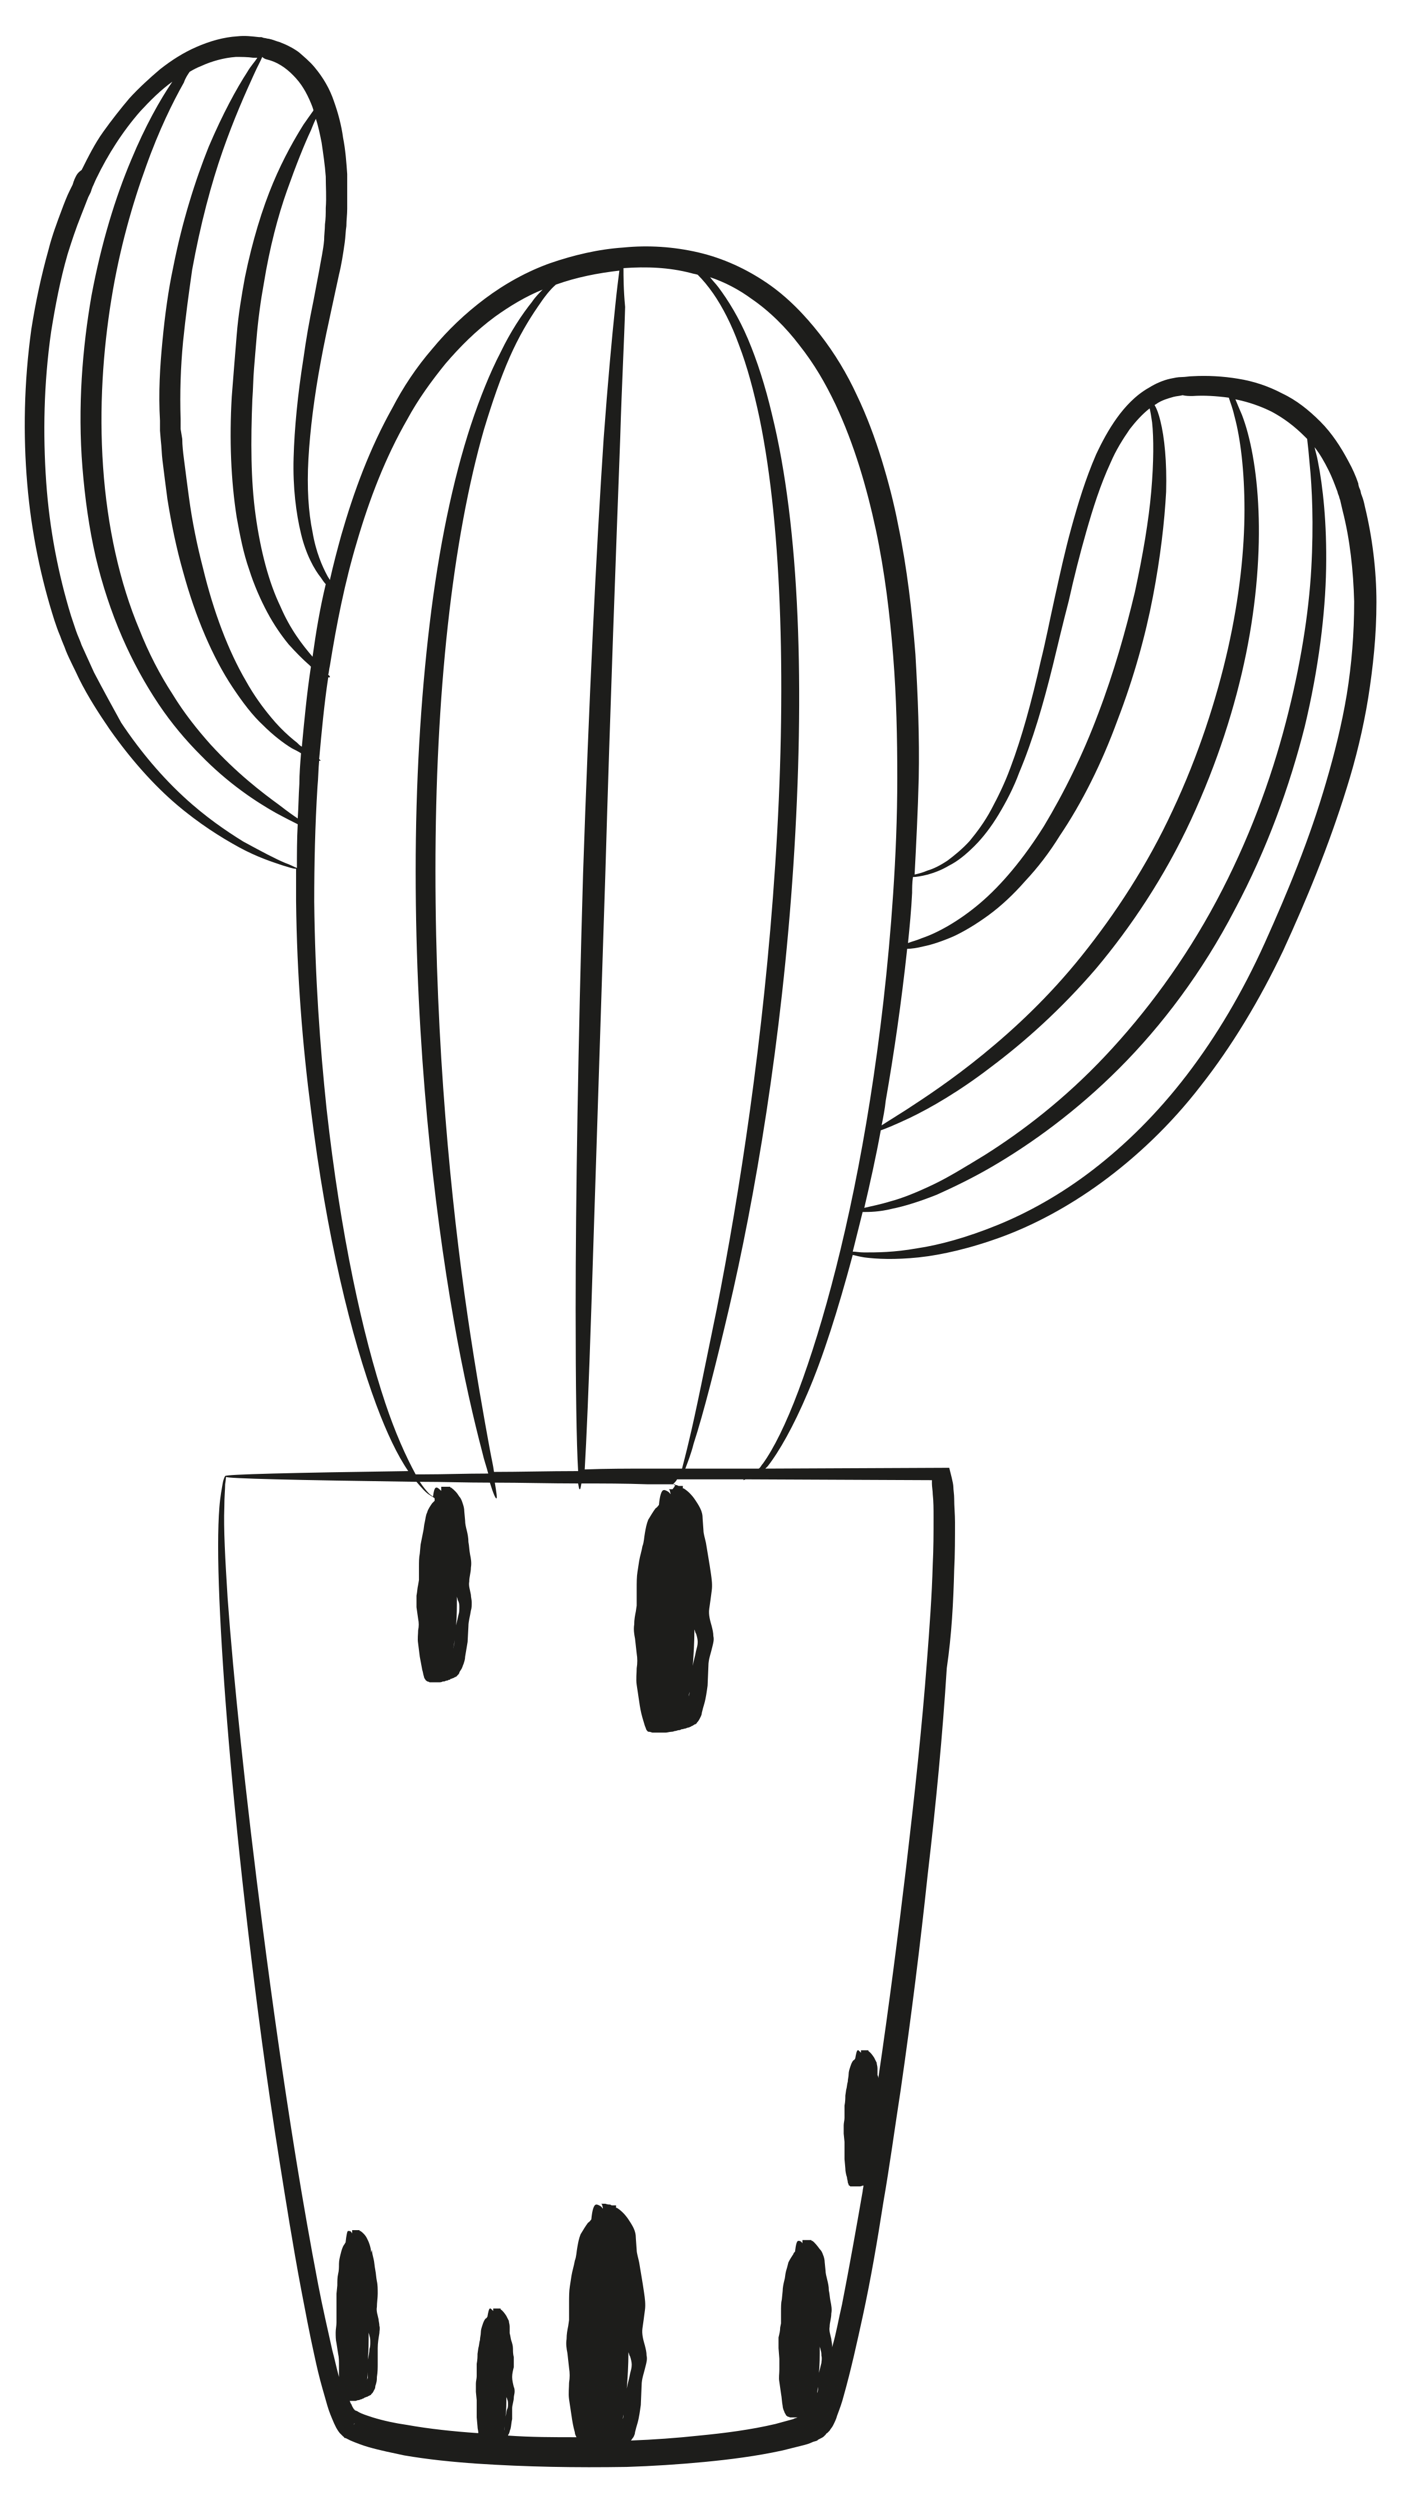<?xml version="1.0" encoding="utf-8"?>
<!-- Generator: Adobe Illustrator 19.0.0, SVG Export Plug-In . SVG Version: 6.00 Build 0)  -->
<svg version="1.0" id="Capa_1" xmlns="http://www.w3.org/2000/svg" xmlns:xlink="http://www.w3.org/1999/xlink" x="0px" y="0px"
	 viewBox="0 0 170 303" style="enable-background:new 0 0 170 303;" xml:space="preserve">
<style type="text/css">
	.st0{fill:#1D1D1B;}
</style>
<path class="st0" d="M115.7,190.3c0.1-1.9,0.1-3.9,0.1-5.8c0-1-0.1-1.9-0.1-2.9c0-0.5-0.1-1-0.1-1.4c0-0.2-0.1-0.7-0.2-1.1
	c-0.1-0.4-0.2-0.8-0.3-1.2L92.8,178c0.1-0.1,0.2-0.2,0.3-0.3c1.4-1.8,3.1-4.8,4.8-8.8c1.9-4.4,3.7-10.1,5.5-16.8
	c0.4,0.1,0.8,0.2,1.4,0.3c1.5,0.2,3.7,0.3,6.6,0c2.8-0.3,6.3-1.1,10.1-2.5c3.8-1.4,8-3.6,12.1-6.6c4.1-3,8.3-6.9,12-11.7
	c3.7-4.7,7.1-10.3,10-16.4c2.8-6.1,5.5-12.6,7.7-19.7c1.1-3.5,2-7.2,2.6-10.9c0.6-3.8,1-7.6,1-11.6c0-3.9-0.5-7.9-1.4-11.6
	c-0.1-0.5-0.2-0.9-0.4-1.4c-0.1-0.2-0.1-0.5-0.2-0.7c-0.1-0.2-0.2-0.5-0.2-0.7c-0.3-0.9-0.7-1.8-1.2-2.7c-0.9-1.7-2-3.4-3.4-4.8
	c-1.4-1.4-2.9-2.6-4.6-3.4c-1.7-0.9-3.5-1.5-5.4-1.8c-1.8-0.3-3.7-0.4-5.5-0.3c-0.4,0-0.9,0.1-1.3,0.1c-0.5,0-0.9,0.1-1.4,0.2
	c-0.9,0.2-1.8,0.6-2.6,1.1c-1.6,0.9-2.9,2.3-3.9,3.7c-1,1.4-1.8,2.9-2.5,4.4c-1.3,3-2.2,6-3,8.9c-0.8,2.9-1.4,5.7-2,8.4
	c-0.6,2.7-1.1,5.3-1.7,7.7c-1.1,4.9-2.3,9.3-3.7,13c-0.7,1.9-1.5,3.5-2.3,5c-0.8,1.5-1.7,2.7-2.6,3.8c-0.9,1-1.9,1.8-2.7,2.4
	c-0.9,0.6-1.7,1-2.4,1.2c-0.7,0.3-1.2,0.4-1.6,0.5c0.2-3.8,0.4-7.7,0.5-11.7c0.1-4.9-0.1-9.9-0.4-15c-0.4-5.1-1-10.4-2.1-15.7
	c-0.5-2.6-1.2-5.3-2-7.9c-0.8-2.6-1.8-5.3-3-7.8c-1.2-2.6-2.7-5.1-4.5-7.4c-1.8-2.3-3.9-4.5-6.4-6.2c-2.5-1.7-5.3-3-8.3-3.7
	c-3-0.7-6.1-0.9-9.1-0.6c-3,0.2-6,0.9-8.9,1.9c-2.8,1-5.5,2.5-7.9,4.3c-2.4,1.8-4.5,3.8-6.4,6.1c-1.9,2.2-3.5,4.6-4.8,7.1
	c-2.8,5-4.7,10.2-6.2,15.4c-0.5,1.8-1,3.7-1.4,5.5c-0.1-0.2-0.2-0.3-0.3-0.5c-0.6-1.1-1.4-2.9-1.8-5.3c-0.5-2.4-0.7-5.4-0.5-8.9
	c0.2-3.5,0.7-7.5,1.5-11.8c0.4-2.2,0.9-4.5,1.4-6.8l0.8-3.7c0.3-1.2,0.5-2.5,0.7-3.9c0.1-0.7,0.1-1.4,0.2-2c0-0.7,0.1-1.4,0.1-2.1
	c0-1.4,0-2.8,0-4.2c-0.1-1.4-0.2-2.9-0.5-4.4c-0.2-1.5-0.6-3-1.1-4.4c-0.5-1.5-1.3-2.9-2.4-4.2c-0.5-0.6-1.2-1.2-1.9-1.8
	c-0.7-0.5-1.5-0.9-2.3-1.2c-0.4-0.1-0.8-0.3-1.3-0.4c-0.2,0-0.4-0.1-0.6-0.1l-0.3-0.1l-0.3,0c-0.9-0.1-1.7-0.2-2.6-0.1
	c-1.7,0.1-3.4,0.6-5,1.3c-1.6,0.7-3,1.6-4.4,2.7c-1.3,1.1-2.6,2.3-3.7,3.5c-1.1,1.3-2.2,2.7-3.2,4.1c-1,1.4-1.8,3-2.6,4.6
	C9.3,21,9.2,21.4,9,21.8c0,0.1-0.1,0.2-0.1,0.3l-0.1,0.3l-0.3,0.6c-0.4,0.8-0.7,1.6-1,2.4c-0.6,1.6-1.2,3.2-1.6,4.8
	c-0.9,3.2-1.6,6.5-2.1,9.7c-0.9,6.5-1,12.8-0.5,18.7c0.5,6,1.7,11.6,3.3,16.6c0.2,0.6,0.4,1.2,0.7,1.9c0.2,0.6,0.5,1.2,0.7,1.8
	c0.5,1.2,1.1,2.3,1.6,3.4c1.1,2.2,2.4,4.2,3.7,6.1c2.6,3.7,5.4,6.8,8.1,9.1c2.7,2.3,5.4,4,7.6,5.2c2.2,1.2,4.1,1.8,5.3,2.2
	c0.7,0.2,1.2,0.4,1.6,0.4c0,1.3,0,2.6,0,3.9c0.1,9.1,0.8,17.6,1.8,25.3c1.9,15.4,4.9,27.6,7.9,35.7c1.3,3.5,2.6,6.2,3.9,8.1
	c-14.2,0.2-22.2,0.4-22.2,0.6c0,0,0,0,0,0l0,0c0,0-0.2,0.3-0.3,0.9c-0.1,0.6-0.3,1.6-0.4,2.9c-0.2,2.5-0.2,6.3,0,11.1
	c0.4,9.6,1.5,23.4,3.5,40.4c1,8.5,2.2,17.8,3.8,27.8c0.8,5,1.6,10.1,2.6,15.4c0.5,2.6,1,5.3,1.6,8c0.3,1.4,0.6,2.7,1,4.1
	c0.2,0.7,0.4,1.4,0.6,2.1c0.2,0.7,0.5,1.4,0.8,2.1c0.2,0.4,0.3,0.7,0.7,1.2c0.1,0.1,0.2,0.2,0.3,0.3c0,0,0.1,0.1,0.1,0.1
	c0.1,0.1,0.1,0,0.1,0.1c0,0,0.1,0.1,0.1,0.1l0.1,0c0.2,0.1,0.4,0.2,0.6,0.3c0.7,0.3,1.5,0.6,2.2,0.8c1.4,0.4,2.9,0.7,4.3,1
	c2.9,0.5,5.9,0.8,8.8,1c6,0.4,12,0.5,18.2,0.4c3.1-0.1,6.2-0.3,9.4-0.6c3.1-0.3,6.3-0.7,9.5-1.4c0.8-0.2,1.6-0.4,2.4-0.6
	c0.4-0.1,0.8-0.2,1.2-0.4c0.2-0.1,0.4-0.1,0.6-0.2l0.1-0.1l0.2-0.1c0.2-0.1,0.4-0.2,0.5-0.3c0.1-0.1,0.1-0.1,0.2-0.2
	c0.1-0.1,0.1-0.2,0.2-0.2c0.1-0.1,0.2-0.2,0.3-0.3c0.1-0.2,0.3-0.4,0.4-0.6c0.2-0.4,0.4-0.8,0.5-1.2c0.3-0.8,0.6-1.6,0.8-2.4
	c0.9-3.2,1.6-6.4,2.3-9.6c1-4.6,1.8-9.3,2.5-13.8c0.8-4.6,1.4-9.1,2.1-13.6c1.3-9,2.4-17.8,3.3-26.3c1-8.5,1.8-16.9,2.3-24.9
	C115.4,198.1,115.6,194.2,115.7,190.3z M75.5,293.2c0.1-0.5,0.2-1,0.2-1.5c0,0.3-0.1,0.7-0.1,1C75.6,292.8,75.6,293,75.5,293.2z
	 M76,289.5c0.1-1.3,0.2-2.8,0.2-4.4c0.1,0.2,0.1,0.4,0.2,0.5c0.1,0.3,0.2,0.7,0.2,1c0,0.4-0.1,0.7-0.2,1.1
	C76.3,288.3,76.1,288.9,76,289.5z M99,290.4c0.1-0.3,0.1-0.7,0.2-1.1c0,0.2,0,0.5-0.1,0.7C99,290.1,99,290.2,99,290.4z M99.6,286.4
	c-0.1,0.4-0.2,0.8-0.3,1.2c0.1-1,0.1-2,0.1-3.2c0,0.1,0.1,0.3,0.1,0.4c0.1,0.3,0.1,0.5,0.1,0.7C99.7,285.9,99.6,286.2,99.6,286.4z
	 M46.7,170c-2.7-8.1-5.4-20.3-7.1-35.6c-0.8-7.6-1.4-16-1.5-25.1c0-4.5,0.1-9.2,0.4-14c0.1-1,0.1-2.1,0.2-3.1c0.1,0,0.2,0,0.2,0
	c0,0-0.1-0.1-0.2-0.2c0.3-3.3,0.6-6.6,1.1-9.9c0.1,0,0.2,0,0.2,0c0-0.1,0-0.2-0.2-0.3c0.1-0.4,0.1-0.7,0.2-1.1
	c0.8-5,1.8-10.1,3.3-15.1c1.5-5.1,3.4-10.1,6.1-14.8c1.3-2.4,2.9-4.6,4.6-6.7c1.8-2.1,3.7-4,6-5.7c1.8-1.3,3.8-2.5,5.8-3.3
	c-0.4,0.4-0.9,0.9-1.3,1.5c-1.2,1.5-2.6,3.6-3.8,6.1c-1.3,2.5-2.5,5.5-3.6,8.8c-2.2,6.7-3.9,14.9-5,24.1c-1.1,9.2-1.7,19.3-1.7,30
	c0,21.3,2.2,40.6,4.6,54.3c1.2,6.9,2.5,12.4,3.5,16.2c0.2,0.9,0.5,1.7,0.7,2.5c-2.8,0-5.4,0.1-7.9,0.1c-0.3,0-0.6,0-0.9,0
	C49.2,176.5,47.9,173.6,46.7,170z M11.4,81.5c-0.5-1.1-1-2.2-1.5-3.3c-0.2-0.6-0.5-1.2-0.7-1.8c-0.2-0.6-0.4-1.2-0.6-1.8
	c-1.5-4.9-2.6-10.4-3-16.2c-0.4-5.8-0.3-11.9,0.6-18.2c0.5-3.1,1.1-6.3,2-9.4c0.5-1.6,1-3.1,1.6-4.6c0.3-0.8,0.6-1.5,0.9-2.3
	l0.3-0.6l0.1-0.3c0-0.1,0.1-0.2,0.1-0.3c0.2-0.4,0.3-0.7,0.5-1.1c1.4-2.9,3.2-5.7,5.3-8.1c1.2-1.3,2.5-2.6,3.9-3.6
	c-1.5,2.2-3.3,5.4-5,9.5c-1.9,4.5-3.6,10-4.8,16.4C10,42.1,9.4,49.3,10,56.7c0.3,3.7,0.8,7.3,1.6,10.8c0.8,3.4,1.9,6.7,3.2,9.7
	c1.3,3,2.8,5.7,4.4,8.1c1.6,2.4,3.4,4.5,5.1,6.2c3.4,3.5,6.8,5.7,9.1,7c1.1,0.6,2.1,1.1,2.7,1.4c-0.1,1.8-0.1,3.6-0.1,5.3
	c-0.3-0.1-0.8-0.4-1.4-0.6c-1.2-0.5-2.9-1.4-5.1-2.6c-2.1-1.3-4.6-3-7.2-5.4c-2.6-2.4-5.2-5.4-7.6-9C13.6,85.6,12.5,83.6,11.4,81.5z
	 M36.1,99.2c-0.6-0.4-1.3-0.9-2.2-1.6c-2.2-1.6-5.2-3.9-8.4-7.4c-1.6-1.8-3.2-3.8-4.6-6.1c-1.5-2.3-2.9-5-4-7.8
	c-2.4-5.7-3.9-12.5-4.4-19.7c-0.5-7.2,0-14.1,1-20.3c1-6.2,2.6-11.7,4.2-16.1c1.6-4.5,3.3-7.9,4.6-10.2C22.5,9.4,22.8,9,23,8.7
	c0.5-0.3,0.9-0.5,1.4-0.7c1.3-0.6,2.8-1,4.2-1.1c0.7,0,1.4,0,2.1,0.1l0.3,0l0.2,0c-0.3,0.5-0.8,1-1.2,1.7c-1.3,2-3,5.1-4.7,9.1
	c-1.6,4-3.2,9-4.3,14.6c-0.6,2.8-1,5.8-1.3,8.9c-0.3,3.1-0.5,6.3-0.3,9.7l0,0.3l0,0.3l0,0.6l0.1,1.2c0.1,0.8,0.1,1.6,0.2,2.4
	c0.2,1.6,0.4,3.2,0.6,4.7c0.5,3.1,1.1,6,1.9,8.8c1.5,5.5,3.6,10.4,6,14c1.2,1.8,2.4,3.4,3.7,4.6c1.2,1.2,2.5,2.2,3.5,2.8
	c0.4,0.2,0.8,0.4,1.1,0.6c-0.1,1.3-0.2,2.5-0.2,3.7C36.2,96.5,36.2,97.8,36.1,99.2z M32.7,7.3c1.3,0.4,2.3,1.2,3.2,2.2
	c0.9,1,1.5,2.2,2,3.5c0,0.1,0.1,0.2,0.1,0.4c-0.3,0.4-0.7,1-1.2,1.7c-1,1.6-2.4,4-3.7,7.1c-1.3,3.1-2.5,7-3.4,11.4
	c-0.4,2.2-0.8,4.5-1,7c-0.1,1.2-0.2,2.5-0.3,3.7c-0.1,1.2-0.2,2.5-0.3,3.8c-0.3,5.2-0.1,10.1,0.6,14.6c0.4,2.2,0.8,4.3,1.5,6.3
	c0.6,1.9,1.4,3.7,2.2,5.2c0.8,1.5,1.7,2.8,2.6,3.9c0.9,1,1.8,1.9,2.5,2.5c0.1,0.1,0.1,0.1,0.2,0.2c-0.5,3.3-0.8,6.5-1.1,9.7
	c-0.2-0.1-0.4-0.3-0.6-0.5c-0.9-0.7-2-1.7-3-2.9c-1.1-1.3-2.2-2.8-3.2-4.6c-2.1-3.6-3.9-8.3-5.2-13.7c-0.7-2.7-1.3-5.6-1.7-8.6
	c-0.2-1.5-0.4-3-0.6-4.6c-0.1-0.8-0.2-1.6-0.2-2.4L21.9,52l0-0.6l0-0.3l0-0.3c-0.1-3.2,0-6.3,0.3-9.4c0.3-3,0.7-5.9,1.1-8.7
	c1-5.5,2.3-10.4,3.7-14.4c1.4-4,2.8-7.1,3.8-9.3c0.4-0.9,0.8-1.6,1-2.1C32.1,7.2,32.4,7.2,32.7,7.3z M39.5,25.2c0,0.7,0,1.3-0.1,2
	c0,0.6-0.1,1.3-0.1,1.9c-0.1,1.2-0.4,2.5-0.6,3.7L38,36.5c-0.5,2.4-0.9,4.7-1.2,6.9c-0.7,4.4-1.1,8.5-1.2,12.1
	c-0.1,3.6,0.3,6.7,0.9,9.2c0.6,2.5,1.6,4.3,2.4,5.3c0.2,0.3,0.4,0.6,0.6,0.8c-0.7,2.9-1.2,5.9-1.6,8.8c-1.2-1.4-2.7-3.3-3.9-6.1
	c-1.4-2.9-2.4-6.7-3-11c-0.6-4.3-0.6-9.1-0.4-14.1c0.1-1.3,0.1-2.5,0.2-3.7c0.1-1.3,0.2-2.4,0.3-3.6c0.2-2.4,0.5-4.6,0.9-6.8
	c0.7-4.3,1.7-8.1,2.8-11.2c1.1-3.1,2.1-5.6,2.9-7.3c0.2-0.5,0.4-1,0.6-1.4c0.3,0.9,0.5,1.9,0.7,2.9c0.2,1.4,0.4,2.7,0.5,4.1
	C39.5,22.6,39.6,23.9,39.5,25.2z M74.6,37.1c-0.4,3.8-0.9,9.2-1.4,16c-0.9,13.5-1.8,32.1-2.5,52.8c-0.6,20.6-0.9,39.3-0.9,52.8
	c0,9.3,0.1,16.2,0.3,19.6c-3.6,0-7,0.1-10.2,0.1c-0.1-0.8-0.3-1.6-0.5-2.7c-0.7-3.8-1.7-9.4-2.7-16.2c-2-13.7-3.9-32.8-3.9-54
	c0-10.6,0.5-20.6,1.5-29.7c1-9.1,2.5-17.2,4.4-23.8c1-3.3,2-6.2,3.1-8.7c1.1-2.5,2.3-4.5,3.4-6.1c0.8-1.2,1.5-2.1,2.2-2.7
	c2.5-0.9,5.1-1.4,7.7-1.7C75,33.6,74.8,35.1,74.6,37.1z M75.6,32.5c2.8-0.2,5.5-0.1,8.2,0.6c0.3,0.1,0.5,0.1,0.8,0.2
	c0.6,0.6,1.2,1.3,1.9,2.3c1.1,1.6,2.2,3.7,3.1,6.2c1,2.6,1.8,5.6,2.5,8.9c1.4,6.8,2.2,15,2.5,24.2c0.3,9.2,0.1,19.3-0.6,29.9
	c-1.4,21.2-4.4,40.2-7.1,53.9c-1.4,6.8-2.5,12.4-3.4,16.1c-0.3,1.3-0.6,2.4-0.8,3.2l-3.9,0c-2.7,0-5.3,0-7.9,0.1
	c0.2-3.4,0.5-10.2,0.8-19.5l1.7-52.7c0.6-20.6,1.3-39.2,1.8-52.7c0.2-6.7,0.5-12.2,0.6-16C75.6,35.1,75.6,33.5,75.6,32.5z M101.3,49
	c2.3,4.9,3.8,10.1,4.9,15.2c1.1,5.2,1.7,10.3,2.1,15.3c0.4,5,0.5,10,0.5,14.8c0,4.8-0.2,9.5-0.5,14c-0.6,9-1.6,17.4-2.8,25
	c-2.4,15.2-5.7,27.3-8.7,35.3c-1.5,4-3,7-4.3,8.8c-0.2,0.2-0.3,0.5-0.5,0.6l-8.9,0c0.3-0.8,0.7-1.8,1-3c1.2-3.7,2.6-9.2,4.2-16
	c3.2-13.6,6.5-32.8,7.9-54.1c0.7-10.7,0.9-20.9,0.5-30.2c-0.4-9.3-1.4-17.6-3.1-24.5c-0.8-3.4-1.8-6.5-2.9-9.1
	c-1.1-2.6-2.4-4.7-3.6-6.3c-0.3-0.4-0.7-0.8-1-1.2c1.8,0.6,3.5,1.5,5,2.6c2.2,1.5,4.2,3.5,5.8,5.6C98.8,44.2,100.1,46.5,101.3,49z
	 M110.7,106.3C110.7,106.3,110.7,106.3,110.7,106.3c0.4,0,1-0.1,1.8-0.3c0.7-0.2,1.6-0.5,2.6-1.1c1-0.5,2-1.3,3.1-2.4
	c1-1,2-2.3,2.9-3.8c0.9-1.5,1.8-3.2,2.5-5.1c1.6-3.8,2.9-8.2,4.1-13.1c0.6-2.5,1.2-5,1.9-7.7c0.6-2.7,1.3-5.5,2.1-8.3
	c0.8-2.8,1.7-5.7,3-8.5c0.6-1.4,1.4-2.7,2.3-4c0.7-0.9,1.5-1.8,2.4-2.5c0.1,0.4,0.2,1,0.3,1.7c0.2,1.9,0.2,4.8-0.1,8.3
	c-0.3,3.5-1,7.7-2,12.3c-1.1,4.6-2.5,9.6-4.4,14.6c-1.9,5.1-4.2,9.7-6.6,13.7c-2.5,4-5.2,7.2-7.8,9.4c-1.3,1.1-2.6,2-3.8,2.7
	c-1.2,0.7-2.3,1.2-3.2,1.5c-0.7,0.3-1.2,0.4-1.7,0.6c0.2-2,0.4-4,0.5-6.1C110.6,107.7,110.6,107,110.7,106.3z M144.6,48
	c1.4-0.1,2.9,0,4.4,0.2c0.2,0.6,0.5,1.4,0.7,2.3c0.7,2.6,1.2,6.5,1.2,11.3c0,4.8-0.6,10.6-2,16.8c-1.4,6.2-3.6,13-6.7,19.6
	c-3.1,6.7-7,12.6-11,17.6c-4,5-8.2,8.9-12,12c-3.8,3.1-7,5.2-9.3,6.7c-1.4,0.9-2.4,1.5-3,1.9c0.2-1,0.4-2,0.5-3
	c1-5.7,1.9-11.9,2.6-18.4c0.5,0,1.2-0.1,2-0.3c1-0.2,2.2-0.6,3.6-1.2c1.3-0.6,2.8-1.5,4.3-2.6c1.5-1.1,3-2.5,4.4-4.1
	c1.5-1.6,2.9-3.4,4.2-5.5c2.7-4,5.1-8.8,7-14c2-5.2,3.4-10.3,4.3-15c0.9-4.7,1.4-9,1.6-12.7c0.1-3.6-0.2-6.6-0.7-8.6
	c-0.2-0.8-0.4-1.4-0.7-1.9c0.1-0.1,0.2-0.1,0.3-0.2c0.6-0.4,1.3-0.6,2-0.8c0.4-0.1,0.7-0.1,1.1-0.2C143.8,48,144.2,48,144.6,48z
	 M163.3,84.2c-0.6,3.6-1.5,7.2-2.5,10.6c-2,6.9-4.7,13.4-7.4,19.4c-2.7,6-5.9,11.4-9.5,16.1c-3.6,4.7-7.5,8.5-11.4,11.5
	c-3.9,3-7.9,5.2-11.6,6.7c-3.7,1.5-7,2.4-9.7,2.8c-2.8,0.5-4.9,0.5-6.4,0.5c-0.6,0-1-0.1-1.4-0.1c0.4-1.6,0.8-3.2,1.2-4.8
	c0.8,0,2,0,3.6-0.4c1.5-0.3,3.4-0.9,5.4-1.7c2-0.9,4.3-2,6.7-3.4c4.8-2.8,10.2-6.7,15.4-11.9c5.2-5.2,10.1-11.7,14-19.2
	c4-7.5,6.7-15.1,8.5-22.2c1.7-7.1,2.5-13.7,2.6-19.2c0.1-5.5-0.4-10-1-13c-0.1-0.6-0.3-1.2-0.4-1.7c0.7,0.9,1.2,1.8,1.7,2.8
	c0.4,0.8,0.7,1.6,1,2.4c0.1,0.2,0.1,0.4,0.2,0.6c0.1,0.2,0.1,0.4,0.2,0.6c0.1,0.4,0.2,0.9,0.3,1.3c0.9,3.5,1.3,7.3,1.4,11
	C164.2,76.8,163.9,80.5,163.3,84.2z M159,68.9c-0.3,5.4-1.3,11.8-3.1,18.7c-1.8,6.9-4.5,14.3-8.4,21.6c-3.9,7.3-8.6,13.6-13.5,18.8
	c-4.9,5.2-10,9.1-14.6,12c-2.3,1.4-4.4,2.7-6.3,3.6c-1.9,0.9-3.6,1.6-5.1,2c-1.3,0.4-2.4,0.6-3.2,0.8c0.7-3,1.4-6.1,2-9.4
	c0.6-0.2,1.8-0.7,3.5-1.5c2.5-1.2,6-3.2,9.9-6.2c4-3,8.4-6.9,12.7-11.9c4.2-5,8.3-11.1,11.5-18c3.2-6.9,5.4-13.8,6.7-20.2
	c1.3-6.4,1.7-12.4,1.5-17.3c-0.2-5-1-9-2-11.6c-0.3-0.7-0.6-1.4-0.8-1.9c1.5,0.3,3,0.8,4.4,1.5c1.5,0.8,2.8,1.8,4,3
	c0.1,0.1,0.2,0.2,0.3,0.3c0.1,0.8,0.2,1.8,0.3,3C159.1,59.2,159.3,63.5,159,68.9z M55.7,194.8c0,0.3,0,0.6-0.1,0.9
	c-0.1,0.4-0.2,0.9-0.3,1.3c0.1-1.1,0.1-2.2,0.1-3.5c0,0.1,0.1,0.3,0.1,0.4C55.7,194.3,55.7,194.5,55.7,194.8z M55.1,198.8
	c0,0.3,0,0.5-0.1,0.8c0,0.1-0.1,0.3-0.1,0.4C55,199.6,55.1,199.2,55.1,198.8z M27.4,179c0,0.2,8.4,0.4,23.1,0.6
	c0.6,0.7,1.1,1.3,1.6,1.6c0.3,0.2,0.5,0.3,0.6,0.4c0,0.1,0,0.2,0,0.3c-0.1,0.1-0.2,0.2-0.3,0.3c-0.2,0.3-0.5,0.7-0.6,1.1
	c-0.2,0.4-0.2,0.8-0.3,1.2c-0.1,0.4-0.1,0.8-0.2,1.2c-0.1,0.5-0.2,1-0.3,1.5l-0.1,1.1c-0.1,0.5-0.1,1-0.1,1.7l0,1l0,0.5l-0.1,0.6
	c-0.1,0.4-0.1,0.8-0.2,1.3c0,0.5,0,0.9,0,1.4l0.2,1.4c0.1,0.5,0.1,0.9,0,1.4c0,0.5-0.1,1,0,1.6l0.2,1.6c0.1,0.5,0.2,1.1,0.3,1.6
	c0.1,0.3,0.1,0.5,0.2,0.8c0,0.1,0.1,0.3,0.2,0.4c0,0,0,0.1,0.1,0.1c0,0,0,0,0.1,0.1c0.1,0,0.1,0,0.3,0.1c0,0,0,0,0.1,0
	c0.1,0,0.2,0,0.2,0c0.1,0,0.2,0,0.3,0l0.3,0l0,0l0,0c0.1,0,0.2,0,0.2,0c0.2,0,0.3,0,0.5-0.1c0.2,0,0.2,0,0.4-0.1
	c0.1,0,0.2,0,0.3-0.1c0.1,0,0.2,0,0.2-0.1c0.1,0,0.3-0.1,0.3-0.1c0.1,0,0.2-0.1,0.2-0.1c0.1,0,0.2-0.1,0.2-0.1c0.1,0,0.1,0,0.1-0.1
	c0.1,0,0.1-0.1,0.1-0.1c0.1,0,0.1-0.1,0.1-0.1c0.1-0.1,0.1-0.1,0.1-0.2c0.1-0.2,0.2-0.3,0.3-0.5c0.1-0.2,0.1-0.3,0.2-0.5
	c0.1-0.3,0.2-0.6,0.2-0.9c0.1-0.6,0.2-1.2,0.3-1.8l0.1-1.9c0-0.6,0.2-1.2,0.3-1.9c0.1-0.3,0.1-0.6,0.1-1c0-0.3-0.1-0.6-0.1-0.9
	c-0.1-0.6-0.3-1.1-0.2-1.6c0-0.6,0.2-1.1,0.2-1.7c0.1-0.6,0-1.1-0.1-1.6c-0.1-0.5-0.1-1-0.2-1.5c0-0.5-0.1-1-0.2-1.4
	c-0.1-0.4-0.2-0.8-0.2-1.2l-0.1-1.1c0-0.4-0.1-0.7-0.2-1c-0.1-0.3-0.2-0.6-0.4-0.8c-0.3-0.5-0.6-0.8-1-1.1c0,0,0,0-0.1,0
	c0-0.1,0-0.1,0-0.1c0,0,0,0,0,0c0,0,0,0,0,0c0,0,0,0,0,0l0,0c0,0,0,0,0,0l-0.1,0c0,0-0.1,0-0.1,0c-0.1,0-0.1,0-0.2,0
	c-0.1,0-0.2,0-0.4,0c-0.1,0-0.2,0-0.3,0c-0.1,0-0.2,0-0.2,0c0,0,0,0,0.1,0c0,0,0.1,0,0.1,0c0,0,0,0.1,0,0.1c0,0,0,0,0,0l0,0.3
	c0,0,0,0,0,0.1c-0.2-0.2-0.3-0.3-0.5-0.4c0,0,0,0,0.1,0c0,0-0.1,0-0.1,0c0,0-0.1,0-0.1,0c-0.2,0-0.3,0.4-0.4,1.1
	c-0.1-0.1-0.3-0.2-0.5-0.4c-0.3-0.3-0.7-0.8-1.1-1.4c0.1,0,0.1,0,0.2,0c2.6,0,5.4,0.1,8.3,0.1c0.4,1.3,0.7,2,0.8,1.9
	c0.1,0,0-0.7-0.2-1.9c3.2,0,6.6,0.1,10.1,0.1c0.1,0.5,0.1,0.7,0.2,0.7s0.1-0.2,0.2-0.7c2.6,0,5.3,0,8,0.1l3.4,0
	c-0.1,0.2-0.1,0.3-0.2,0.4c-0.1,0.1-0.1,0.2-0.2,0.2c-0.1,0-0.2,0-0.3,0c-0.2,0-0.3,0-0.3,0c0,0,0,0,0.1,0c0.1,0,0.1,0,0.1,0
	c0,0,0.1,0.1,0.1,0.1c0,0,0,0,0,0l0.1,0.4c0,0,0,0,0,0.1c-0.2-0.3-0.4-0.4-0.7-0.5c0,0,0.1,0,0.1,0c0,0-0.1,0-0.1,0c0,0-0.1,0-0.1,0
	c-0.3,0-0.5,0.7-0.6,1.8c-0.1,0.1-0.2,0.3-0.4,0.4c-0.3,0.4-0.6,0.9-0.9,1.4c-0.2,0.5-0.3,1-0.4,1.6c-0.1,0.5-0.1,1.1-0.3,1.6
	c-0.1,0.6-0.3,1.2-0.4,1.8l-0.2,1.3c-0.1,0.6-0.1,1.3-0.1,2.1l0,1.3l0,0.7l-0.1,0.7c-0.1,0.5-0.2,1-0.2,1.6c-0.1,0.6,0,1.2,0.1,1.7
	l0.2,1.8c0.1,0.6,0.1,1.2,0,1.8c0,0.6-0.1,1.3,0,2l0.3,2c0.1,0.7,0.2,1.3,0.4,2c0.1,0.3,0.2,0.7,0.3,1c0.1,0.2,0.1,0.3,0.2,0.5
	c0,0,0.1,0.1,0.1,0.1c0,0,0,0.1,0.2,0.1c0.1,0,0.1,0,0.4,0.1c0,0,0.1,0,0.2,0c0.1,0,0.2,0,0.3,0c0.1,0,0.3,0,0.4,0l0.4,0l0,0l0,0
	c0.1,0,0.2,0,0.3,0c0.2,0,0.5-0.1,0.7-0.1c0.3,0,0.3-0.1,0.5-0.1c0.1,0,0.3-0.1,0.4-0.1c0.1,0,0.2,0,0.3-0.1c0.2,0,0.4-0.1,0.5-0.1
	c0.1,0,0.2-0.1,0.3-0.1c0.1,0,0.3-0.1,0.3-0.1c0.1,0,0.1-0.1,0.2-0.1c0.1,0,0.1-0.1,0.2-0.1c0.1-0.1,0.1-0.1,0.2-0.1
	c0.1-0.1,0.2-0.1,0.2-0.2c0.2-0.2,0.3-0.4,0.4-0.6c0.1-0.2,0.2-0.4,0.2-0.6c0.1-0.4,0.2-0.8,0.3-1.1c0.2-0.7,0.3-1.5,0.4-2.2
	l0.1-2.4c0-0.8,0.3-1.5,0.5-2.4c0.1-0.4,0.2-0.8,0.1-1.2c0-0.4-0.1-0.8-0.2-1.2c-0.2-0.7-0.4-1.4-0.3-2.1c0.1-0.7,0.2-1.4,0.3-2.2
	c0.1-0.7,0-1.4-0.1-2.1c-0.1-0.7-0.2-1.3-0.3-1.9c-0.1-0.6-0.2-1.2-0.3-1.8c-0.1-0.5-0.3-1.1-0.3-1.5l-0.1-1.4
	c0-0.5-0.1-0.9-0.3-1.3c-0.2-0.4-0.4-0.7-0.6-1c-0.4-0.6-0.9-1.1-1.4-1.4c0,0-0.1,0-0.1,0c0-0.1,0-0.1,0-0.2c0,0,0,0,0-0.1
	c0,0,0,0,0,0c0,0,0,0,0,0l0,0c0,0,0,0,0,0l-0.2,0c-0.1,0-0.1,0-0.2,0c-0.1,0-0.2,0-0.3-0.1c-0.1,0-0.3,0-0.5-0.1
	c0,0,0.1-0.1,0.1-0.1c0.1-0.1,0.3-0.3,0.4-0.5l8.1,0c-0.1,0.1-0.1,0.1-0.1,0.1c0,0,0.1,0,0.3-0.1l22.6,0.1c0,0,0,0.1,0,0.1l0,0.3
	c0,0.4,0.1,0.9,0.1,1.3c0.1,0.9,0.1,1.8,0.1,2.8c0,1.9,0,3.8-0.1,5.7c-0.1,3.8-0.4,7.8-0.7,11.7c-0.6,8-1.5,16.3-2.5,24.8
	c-1,8.4-2.1,17-3.4,25.8c0-0.1,0-0.2-0.1-0.4l0-0.8c0-0.3-0.1-0.5-0.1-0.7c-0.1-0.2-0.2-0.4-0.3-0.6c-0.2-0.3-0.4-0.6-0.7-0.8
	c0,0,0,0,0,0c0,0,0-0.1,0-0.1c0,0,0,0,0,0c0,0,0,0,0,0c0,0,0,0,0,0l0,0c0,0,0,0,0,0l-0.1,0c0,0-0.1,0-0.1,0c0,0-0.1,0-0.1,0
	c-0.1,0-0.2,0-0.3,0c-0.1,0-0.1,0-0.2,0c-0.1,0-0.1,0-0.2,0c0,0,0,0,0,0c0,0,0.1,0,0.1,0c0,0,0,0,0,0.1c0,0,0,0,0,0l0,0.2
	c0,0,0,0,0,0c-0.1-0.1-0.2-0.2-0.3-0.3c0,0,0,0,0.1,0c0,0,0,0-0.1,0c0,0,0,0-0.1,0c-0.1,0-0.2,0.4-0.3,1c-0.1,0.1-0.1,0.2-0.2,0.2
	c-0.2,0.2-0.3,0.5-0.4,0.8c-0.1,0.3-0.2,0.6-0.2,0.9c0,0.3-0.1,0.6-0.1,0.9c-0.1,0.3-0.1,0.7-0.2,1l-0.1,0.7c0,0.3,0,0.7-0.1,1.2
	l0,0.7l0,0.4l0,0.4c0,0.3-0.1,0.6-0.1,0.9c0,0.3,0,0.7,0,1l0.1,1c0,0.3,0,0.7,0,1c0,0.4,0,0.7,0,1.1l0.1,1.1c0,0.4,0.1,0.8,0.2,1.1
	c0,0.2,0.1,0.4,0.1,0.6c0,0.1,0.1,0.2,0.1,0.3c0,0,0,0.1,0.1,0.1c0,0,0,0,0.1,0.1c0,0,0,0,0.2,0c0,0,0,0,0.1,0c0.1,0,0.1,0,0.2,0
	c0.1,0,0.1,0,0.2,0l0.2,0l0,0l0,0c0.1,0,0.1,0,0.2,0c0.1,0,0.2,0,0.4-0.1c0,0,0,0,0.1,0c0,0.2-0.1,0.5-0.1,0.7
	c-0.8,4.6-1.6,9.1-2.5,13.7c-0.4,1.7-0.7,3.5-1.2,5.2c0-0.1,0-0.1,0-0.2c0-0.3-0.1-0.6-0.1-0.8c-0.1-0.5-0.3-1-0.2-1.5
	c0-0.5,0.2-1,0.2-1.6c0.1-0.5,0-1-0.1-1.5c-0.1-0.5-0.1-0.9-0.2-1.3c0-0.5-0.1-0.9-0.2-1.3c-0.1-0.4-0.2-0.8-0.2-1.1l-0.1-1
	c0-0.3-0.1-0.7-0.2-0.9c-0.1-0.3-0.2-0.5-0.4-0.7c-0.3-0.4-0.6-0.8-0.9-1c0,0,0,0-0.1,0c0,0,0-0.1,0-0.1c0,0,0,0,0,0c0,0,0,0,0,0
	c0,0,0,0,0,0l0,0c0,0,0,0,0,0l-0.1,0c0,0-0.1,0-0.1,0c-0.1,0-0.1,0-0.2,0c-0.1,0-0.2,0-0.4,0c-0.1,0-0.2,0-0.3,0c-0.1,0-0.2,0-0.2,0
	c0,0,0,0,0.1,0c0,0,0.1,0,0.1,0c0,0,0,0.1,0,0.1c0,0,0,0,0,0l0,0.3c0,0,0,0,0,0c-0.1-0.2-0.3-0.3-0.4-0.3c0,0,0,0,0.1,0
	c0,0,0,0-0.1,0c0,0-0.1,0-0.1,0c-0.2,0-0.3,0.5-0.4,1.3c-0.1,0.1-0.2,0.2-0.2,0.3c-0.2,0.3-0.4,0.6-0.6,1c-0.1,0.4-0.2,0.8-0.3,1.1
	c-0.1,0.4-0.1,0.8-0.2,1.1c-0.1,0.4-0.2,0.9-0.2,1.3l-0.1,1c-0.1,0.4-0.1,0.9-0.1,1.5l0,0.9l0,0.5l-0.1,0.5c0,0.4-0.1,0.8-0.2,1.2
	c0,0.4,0,0.8,0,1.3l0.1,1.3c0,0.4,0,0.8,0,1.3c0,0.5-0.1,1,0,1.5l0.2,1.4c0.1,0.5,0.1,1,0.2,1.5c0,0.2,0.1,0.5,0.2,0.7
	c0,0.1,0.1,0.2,0.2,0.4c0,0,0,0.1,0.1,0.1c0,0,0,0,0.1,0.1c0,0,0.1,0,0.3,0.1c0,0,0,0,0.1,0c0.1,0,0.1,0,0.2,0s0.2,0,0.2,0l0.2,0
	l0,0l0,0c0.1,0,0.1,0,0.2,0c-0.2,0.1-0.4,0.1-0.5,0.2c-0.7,0.2-1.5,0.4-2.2,0.6c-3,0.7-6.1,1.1-9.2,1.4c-2.8,0.3-5.6,0.5-8.3,0.6
	c0.1-0.1,0.2-0.3,0.3-0.4c0.1-0.2,0.2-0.4,0.2-0.6c0.1-0.4,0.2-0.8,0.3-1.1c0.2-0.7,0.3-1.5,0.4-2.2l0.1-2.4c0-0.8,0.3-1.5,0.5-2.4
	c0.1-0.4,0.2-0.8,0.1-1.2c0-0.4-0.1-0.8-0.2-1.2c-0.2-0.7-0.4-1.4-0.3-2.1c0.1-0.7,0.2-1.4,0.3-2.2c0.1-0.7,0-1.4-0.1-2.1
	c-0.1-0.7-0.2-1.3-0.3-1.9c-0.1-0.6-0.2-1.2-0.3-1.8c-0.1-0.5-0.3-1.1-0.3-1.5l-0.1-1.4c0-0.5-0.1-0.9-0.3-1.3
	c-0.2-0.4-0.4-0.7-0.6-1c-0.4-0.6-0.9-1.1-1.4-1.4c0,0-0.1,0-0.1,0c0-0.1,0-0.1,0-0.2c0,0,0,0,0-0.1c0,0,0,0,0,0c0,0,0,0,0,0l0,0
	c0,0,0,0,0,0l-0.2,0c-0.1,0-0.1,0-0.2,0c-0.1,0-0.2,0-0.3-0.1c-0.2,0-0.3,0-0.6-0.1c-0.1,0-0.3,0-0.4,0c-0.2,0-0.3,0-0.3,0
	c0,0,0,0,0.1,0c0.1,0,0.1,0,0.1,0c0,0,0.1,0.1,0.1,0.1c0,0,0,0,0,0l0.1,0.4c0,0,0,0,0,0.1c-0.2-0.3-0.4-0.4-0.7-0.5c0,0,0,0,0,0
	c0,0,0,0,0,0c0,0-0.1,0-0.1,0c-0.3,0-0.5,0.7-0.6,1.8c-0.1,0.1-0.2,0.3-0.4,0.4c-0.3,0.4-0.6,0.9-0.9,1.4c-0.2,0.5-0.3,1-0.4,1.6
	c-0.1,0.5-0.1,1.1-0.3,1.6c-0.1,0.6-0.3,1.2-0.4,1.8l-0.2,1.3c-0.1,0.6-0.1,1.3-0.1,2.1l0,1.3l0,0.7l-0.1,0.7
	c-0.1,0.5-0.2,1-0.2,1.6c-0.1,0.6,0,1.2,0.1,1.7l0.2,1.8c0.1,0.6,0.1,1.2,0,1.8c0,0.6-0.1,1.3,0,2l0.3,2c0.1,0.7,0.2,1.3,0.4,2
	c0,0.2,0.1,0.4,0.2,0.6c-2.8,0-5.5,0-8.3-0.2c0-0.1,0.1-0.2,0.1-0.2c0.1-0.2,0.1-0.4,0.2-0.6c0.1-0.4,0.1-0.8,0.2-1.2l0-1.3
	c0-0.4,0.2-0.9,0.2-1.3c0-0.2,0.1-0.5,0.1-0.7c0-0.2,0-0.4-0.1-0.6c-0.1-0.4-0.2-0.8-0.2-1.2c0-0.4,0.1-0.8,0.2-1.2
	c0-0.4,0-0.8,0-1.2c-0.1-0.4-0.1-0.7-0.1-1c0-0.4-0.1-0.7-0.2-1c-0.1-0.3-0.1-0.6-0.2-0.9l0-0.8c0-0.3-0.1-0.5-0.1-0.7
	c-0.1-0.2-0.2-0.4-0.3-0.6c-0.2-0.3-0.4-0.6-0.7-0.8c0,0,0,0,0,0c0,0,0-0.1,0-0.1c0,0,0,0,0,0c0,0,0,0,0,0c0,0,0,0,0,0l0,0
	c0,0,0,0,0,0l-0.1,0c0,0-0.1,0-0.1,0c0,0-0.1,0-0.1,0c-0.1,0-0.2,0-0.3,0c-0.1,0-0.1,0-0.2,0c-0.1,0-0.1,0-0.2,0c0,0,0,0,0,0
	c0,0,0.1,0,0.1,0c0,0,0,0,0,0.1c0,0,0,0,0,0l0,0.2c0,0,0,0,0,0c-0.1-0.1-0.2-0.2-0.3-0.3c0,0,0,0,0.1,0c0,0,0,0-0.1,0c0,0,0,0-0.1,0
	c-0.1,0-0.2,0.4-0.3,1c-0.1,0.1-0.1,0.2-0.2,0.2c-0.2,0.2-0.3,0.5-0.4,0.8c-0.1,0.3-0.2,0.6-0.2,0.9c0,0.3-0.1,0.6-0.1,0.9
	c-0.1,0.3-0.1,0.7-0.2,1l-0.1,0.7c0,0.3,0,0.7-0.1,1.2l0,0.7l0,0.4l0,0.4c0,0.3-0.1,0.6-0.1,0.9c0,0.3,0,0.7,0,1l0.1,1
	c0,0.3,0,0.7,0,1c0,0.4,0,0.7,0,1.1l0.1,1.1c0,0.3,0.1,0.5,0.1,0.8c0,0-0.1,0-0.1,0c-2.9-0.2-5.8-0.5-8.6-1
	c-1.4-0.2-2.8-0.5-4.1-0.9c-0.6-0.2-1.3-0.4-1.8-0.7c-0.1-0.1-0.3-0.1-0.4-0.2l0,0c0,0,0,0,0,0c0.1-0.2,0-0.1,0,0c0,0,0,0,0,0
	c-0.1-0.1-0.3-0.4-0.4-0.7c-0.1-0.1-0.1-0.2-0.2-0.4c0,0,0.1,0,0.1,0c0.1,0,0.1,0,0.2,0l0.2,0l0,0l0,0c0.1,0,0.1,0,0.2,0
	c0.1,0,0.2-0.1,0.4-0.1c0.1,0,0.2-0.1,0.3-0.1c0.1,0,0.2-0.1,0.2-0.1c0.1,0,0.1,0,0.2-0.1c0.1,0,0.2-0.1,0.3-0.1
	c0.1,0,0.1-0.1,0.2-0.1c0.1,0,0.1-0.1,0.2-0.1c0,0,0.1,0,0.1-0.1c0,0,0.1-0.1,0.1-0.1c0,0,0.1-0.1,0.1-0.1c0-0.1,0.1-0.1,0.1-0.2
	c0.1-0.2,0.2-0.3,0.2-0.5c0-0.2,0.1-0.3,0.1-0.4c0.1-0.3,0.1-0.6,0.1-0.8c0.1-0.6,0.1-1.1,0.1-1.7l0-1.8c0-0.6,0.1-1.2,0.2-1.8
	c0-0.3,0.1-0.6,0-0.9c0-0.3-0.1-0.6-0.1-0.8c-0.1-0.5-0.3-1-0.2-1.5c0-0.5,0.1-1.1,0.1-1.6c0-0.5,0-1.1-0.1-1.5
	c-0.1-0.5-0.1-0.9-0.2-1.4c-0.1-0.5-0.1-0.9-0.2-1.3c-0.1-0.4-0.2-0.8-0.2-1.1L45,273c0-0.3-0.1-0.7-0.2-1c-0.1-0.3-0.2-0.5-0.3-0.7
	c-0.2-0.4-0.5-0.7-0.8-0.9c0,0,0,0-0.1,0c0,0,0-0.1,0-0.1c0,0,0,0,0,0c0,0,0,0,0,0c0,0,0,0,0,0h0c0,0,0,0,0,0l-0.1,0
	c0,0-0.1,0-0.1,0c0,0-0.1,0-0.1,0c-0.1,0-0.2,0-0.3,0c-0.1,0-0.1,0-0.2,0c-0.1,0-0.1,0-0.2,0c0,0,0,0,0,0c0,0,0.1,0,0.1,0
	c0,0,0,0,0,0.1c0,0,0,0,0,0l0,0.3c0,0,0,0,0,0c-0.1-0.2-0.2-0.3-0.4-0.3c0,0,0,0,0.1,0c0,0,0,0-0.1,0c0,0,0,0-0.1,0
	c-0.1,0-0.2,0.5-0.3,1.4c-0.1,0.1-0.1,0.2-0.2,0.3c-0.2,0.3-0.3,0.7-0.4,1.1c-0.1,0.4-0.2,0.8-0.2,1.2c0,0.4,0,0.8-0.1,1.2
	c-0.1,0.4-0.1,0.9-0.1,1.4l-0.1,1c0,0.4,0,0.9,0,1.5l0,1l0,0.5l0,0.5c0,0.4-0.1,0.8-0.1,1.2c0,0.4,0,0.9,0.1,1.3l0.2,1.3
	c0.1,0.4,0.1,0.9,0.1,1.3c0,0.5,0,1,0,1.5l0,0c-0.3-1.1-0.5-2.1-0.8-3.2c-0.6-2.7-1.2-5.3-1.7-7.9c-1-5.2-1.9-10.4-2.7-15.3
	c-1.6-9.9-2.9-19.2-4-27.7c-2.2-17-3.6-30.7-4.3-40.3c-0.3-4.8-0.5-8.5-0.4-11c0-1.3,0.1-2.2,0.1-2.8C27.4,179.3,27.4,179,27.4,179z
	 M83.5,205.6c0.1-0.5,0.2-1,0.2-1.5c0,0.3-0.1,0.7-0.1,1C83.6,205.2,83.6,205.4,83.5,205.6z M84,201.9c0.1-1.3,0.2-2.8,0.2-4.4
	c0.1,0.2,0.1,0.4,0.2,0.5c0.1,0.3,0.2,0.7,0.2,1c0,0.4-0.1,0.7-0.2,1.1C84.3,200.7,84.1,201.3,84,201.9z M42.9,293.9
	c0-0.1,0-0.1,0.1-0.2c0,0,0.1,0,0.1-0.1C42.9,293.8,42.9,293.9,42.9,293.9z M61.1,295c0-0.3,0.1-0.6,0.1-0.9c0,0.2,0,0.4-0.1,0.6
	C61.1,294.7,61.1,294.8,61.1,295z M61.3,292.9c0.1-0.8,0.1-1.6,0.1-2.4c0,0.1,0.1,0.2,0.1,0.3c0.1,0.2,0.1,0.4,0.1,0.6
	c0,0.2,0,0.4-0.1,0.6C61.4,292.2,61.4,292.5,61.3,292.9z M44.5,288.7c0-0.4,0.1-0.7,0.1-1.2c0,0.2,0,0.5,0,0.7
	C44.5,288.4,44.5,288.5,44.5,288.7z M44.7,282.7c0,0.1,0.1,0.3,0.1,0.4c0.1,0.3,0.1,0.5,0.1,0.8c0,0.3,0,0.5-0.1,0.8
	c0,0.4-0.1,0.8-0.2,1.3C44.7,284.9,44.7,283.8,44.7,282.7z"/>
</svg>
